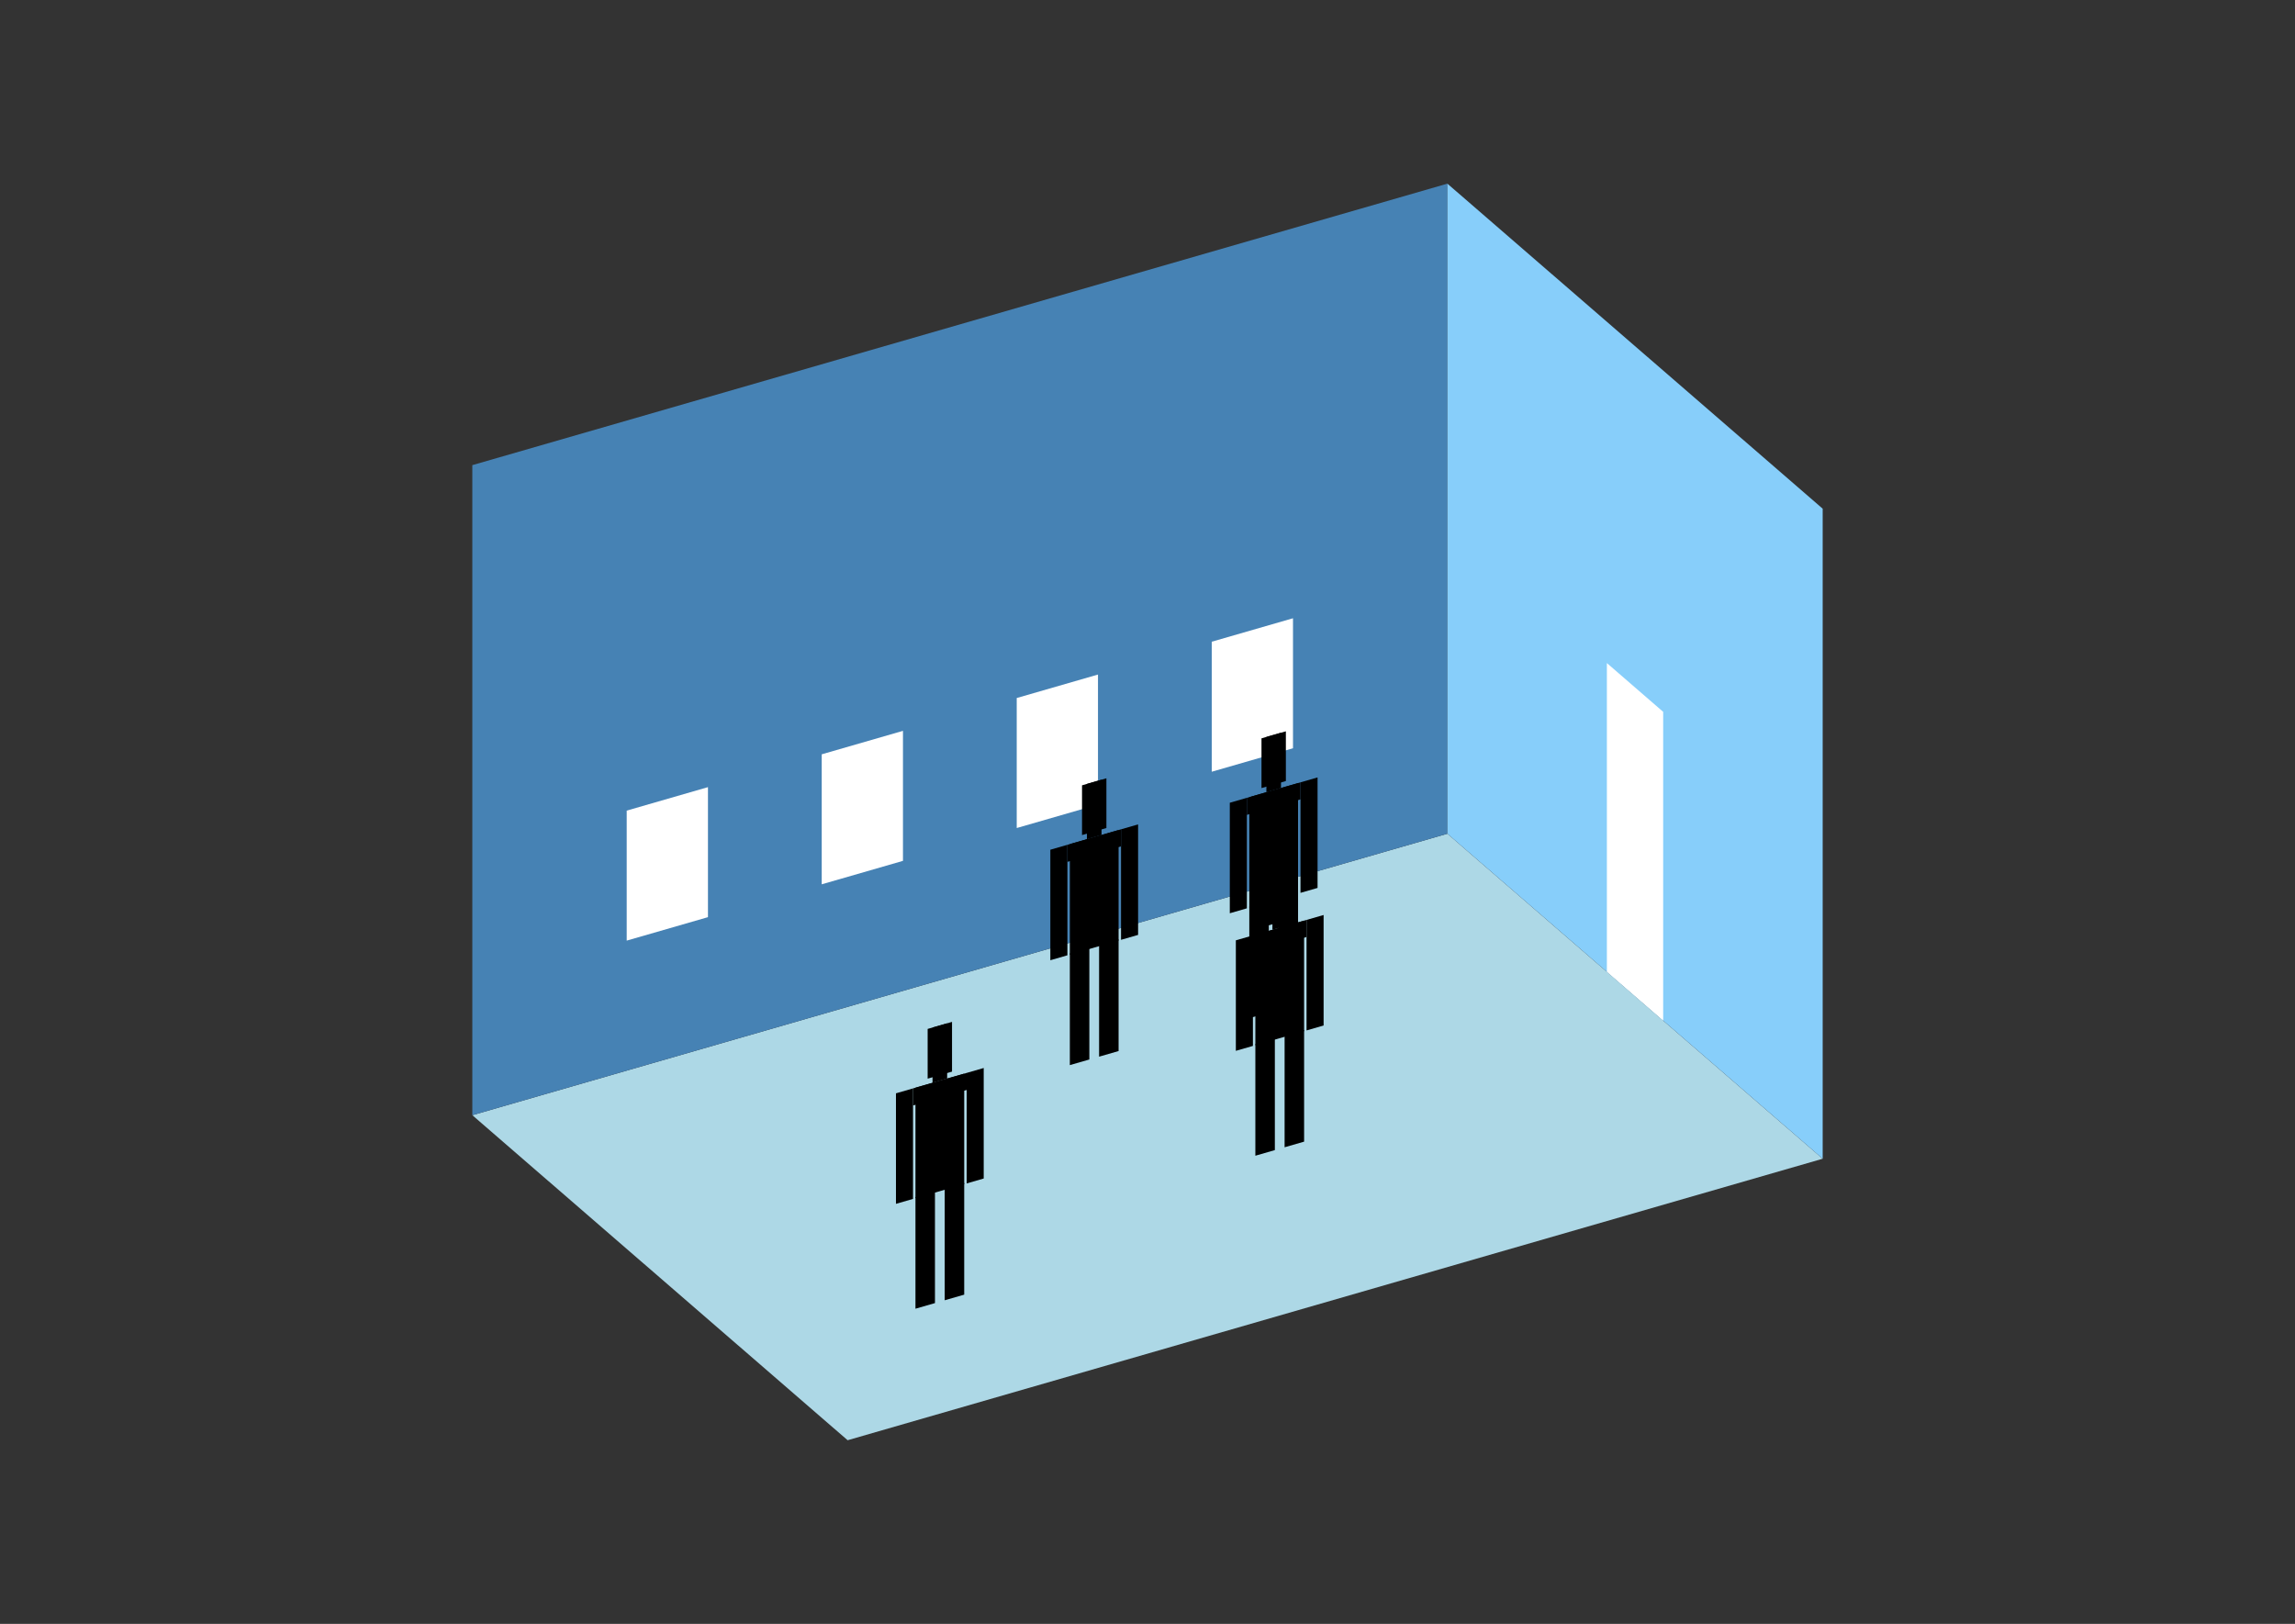 <?xml version="1.0" encoding="UTF-8"?>
<svg
  xmlns="http://www.w3.org/2000/svg"
  width="848"
  height="600"
  style="background-color:white"
>
  <rect width="100%" height="100%" fill="#333333" stroke="none"/>
  <polygon fill="lightblue" points="313.196,532.143 174.523,412.049 534.804,308.045 673.477,428.138" />
  <polygon fill="steelblue" points="174.523,412.049 174.523,171.862 534.804,67.857 534.804,308.045" />
  <polygon fill="lightskyblue" points="673.477,428.138 673.477,187.951 534.804,67.857 534.804,308.045" />
  <polygon fill="white" points="614.541,377.099 614.541,263.01 593.74,244.996 593.74,359.085" />
  <polygon fill="white" points="231.568,347.544 231.568,299.507 261.591,290.84 261.591,338.877" />
  <polygon fill="white" points="303.624,326.743 303.624,278.706 333.647,270.039 333.647,318.076" />
  <polygon fill="white" points="375.68,305.942 375.68,257.905 405.704,249.238 405.704,297.275" />
  <polygon fill="white" points="447.736,285.142 447.736,237.104 477.76,228.437 477.76,276.475" />
  <polygon fill="hsl(324.0,50.0%,69.21%)" points="395.305,393.544 395.305,352.304 402.511,350.224 402.511,391.464" />
  <polygon fill="hsl(324.0,50.0%,69.21%)" points="413.319,388.344 413.319,347.104 406.113,349.184 406.113,390.424" />
  <polygon fill="hsl(324.0,50.0%,69.21%)" points="388.099,354.793 388.099,313.961 394.404,312.141 394.404,352.972" />
  <polygon fill="hsl(324.0,50.0%,69.21%)" points="414.22,347.252 414.22,306.42 420.525,304.6 420.525,345.432" />
  <polygon fill="hsl(324.0,50.0%,69.21%)" points="394.404,318.446 394.404,312.141 414.22,306.42 414.22,312.725" />
  <polygon fill="hsl(324.0,50.0%,69.21%)" points="395.305,352.712 395.305,311.881 413.319,306.68 413.319,347.512" />
  <polygon fill="hsl(324.0,50.0%,69.21%)" points="399.808,308.539 399.808,290.165 408.815,287.564 408.815,305.939" />
  <polygon fill="hsl(324.0,50.0%,69.21%)" points="401.61,310.06 401.61,289.645 407.014,288.085 407.014,308.5" />
  <polygon fill="hsl(324.0,50.0%,68.652%)" points="461.618,376.188 461.618,334.948 468.823,332.868 468.823,374.108" />
  <polygon fill="hsl(324.0,50.0%,68.652%)" points="479.632,370.988 479.632,329.748 472.426,331.828 472.426,373.068" />
  <polygon fill="hsl(324.0,50.0%,68.652%)" points="454.412,337.436 454.412,296.605 460.717,294.784 460.717,335.616" />
  <polygon fill="hsl(324.0,50.0%,68.652%)" points="480.532,329.896 480.532,289.064 486.837,287.244 486.837,328.076" />
  <polygon fill="hsl(324.0,50.0%,68.652%)" points="460.717,301.089 460.717,294.784 480.532,289.064 480.532,295.369" />
  <polygon fill="hsl(324.0,50.0%,68.652%)" points="461.618,335.356 461.618,294.524 479.632,289.324 479.632,330.156" />
  <polygon fill="hsl(324.0,50.0%,68.652%)" points="466.121,291.183 466.121,272.808 475.128,270.208 475.128,288.583" />
  <polygon fill="hsl(324.0,50.0%,68.652%)" points="467.923,292.704 467.923,272.288 473.327,270.728 473.327,291.144" />
  <polygon fill="hsl(324.0,50.0%,52.578%)" points="463.852,427.021 463.852,385.781 471.057,383.701 471.057,424.941" />
  <polygon fill="hsl(324.0,50.0%,52.578%)" points="481.866,421.821 481.866,380.581 474.66,382.661 474.66,423.901" />
  <polygon fill="hsl(324.0,50.0%,52.578%)" points="456.646,388.269 456.646,347.437 462.951,345.617 462.951,386.449" />
  <polygon fill="hsl(324.0,50.0%,52.578%)" points="482.766,380.729 482.766,339.897 489.071,338.077 489.071,378.909" />
  <polygon fill="hsl(324.0,50.0%,52.578%)" points="462.951,351.922 462.951,345.617 482.766,339.897 482.766,346.202" />
  <polygon fill="hsl(324.0,50.0%,52.578%)" points="463.852,386.189 463.852,345.357 481.866,340.157 481.866,380.989" />
  <polygon fill="hsl(324.0,50.0%,52.578%)" points="468.355,342.016 468.355,323.641 477.362,321.041 477.362,339.416" />
  <polygon fill="hsl(324.0,50.0%,52.578%)" points="470.156,343.537 470.156,323.121 475.561,321.561 475.561,341.977" />
  <polygon fill="hsl(324.0,50.0%,46.247%)" points="338.263,483.552 338.263,442.312 345.468,440.232 345.468,481.472" />
  <polygon fill="hsl(324.0,50.0%,46.247%)" points="356.277,478.352 356.277,437.112 349.071,439.192 349.071,480.432" />
  <polygon fill="hsl(324.0,50.0%,46.247%)" points="331.057,444.8 331.057,403.968 337.362,402.148 337.362,442.98" />
  <polygon fill="hsl(324.0,50.0%,46.247%)" points="357.177,437.26 357.177,396.428 363.482,394.608 363.482,435.44" />
  <polygon fill="hsl(324.0,50.0%,46.247%)" points="337.362,408.453 337.362,402.148 357.177,396.428 357.177,402.733" />
  <polygon fill="hsl(324.0,50.0%,46.247%)" points="338.263,442.72 338.263,401.888 356.277,396.688 356.277,437.52" />
  <polygon fill="hsl(324.0,50.0%,46.247%)" points="342.766,398.547 342.766,380.172 351.773,377.572 351.773,395.946" />
  <polygon fill="hsl(324.0,50.0%,46.247%)" points="344.568,400.068 344.568,379.652 349.972,378.092 349.972,398.508" />
</svg>
